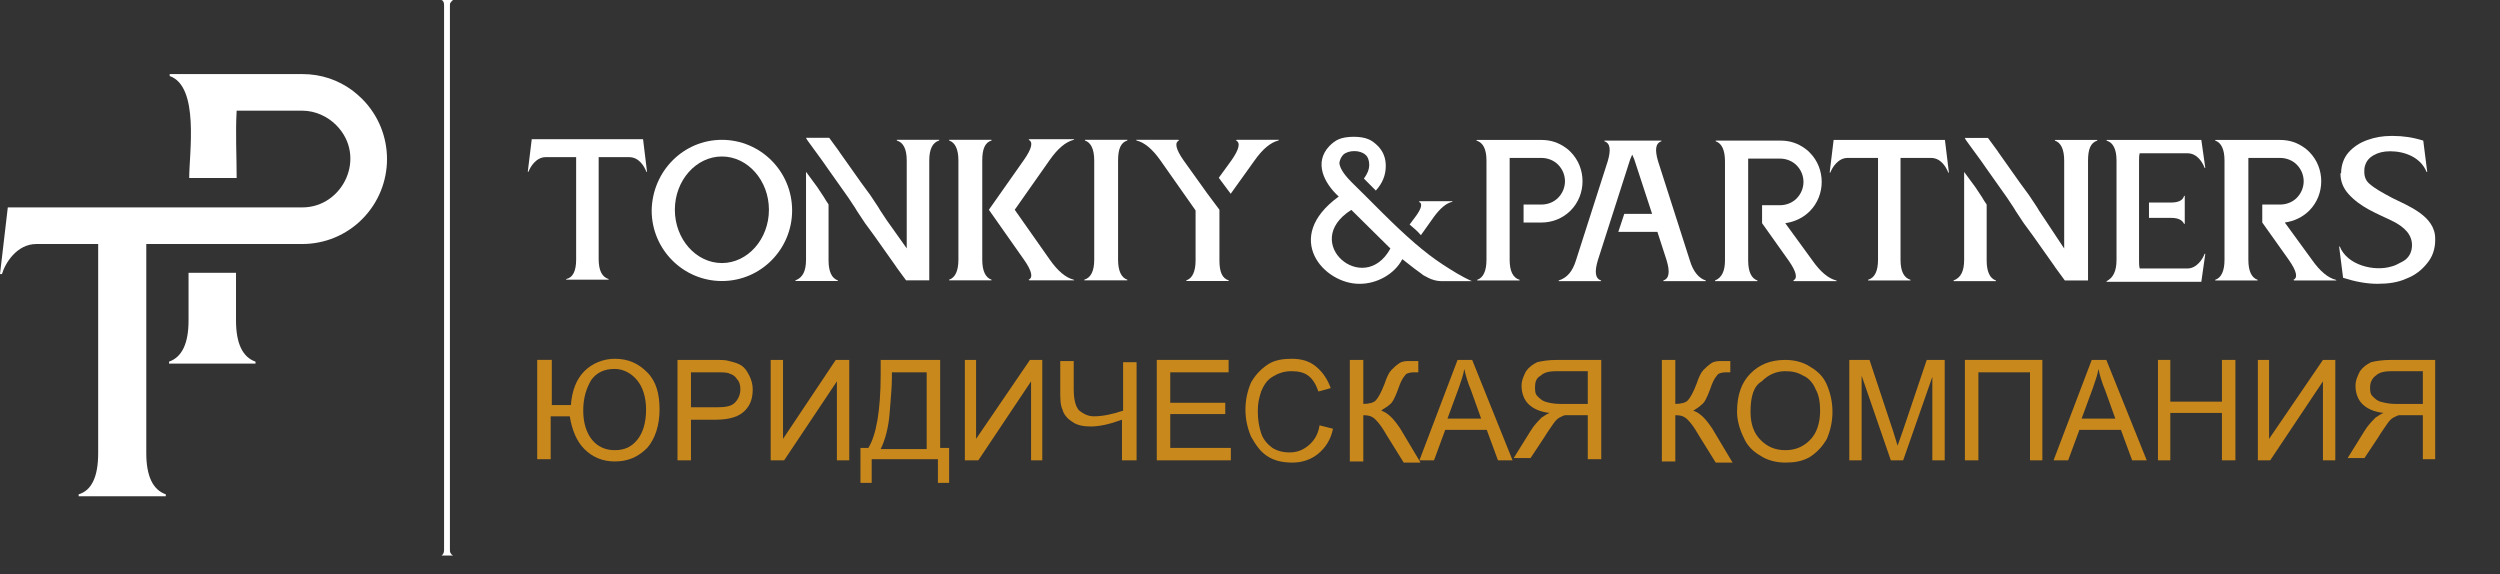 <svg width="270" height="62" viewBox="0 0 270 62" fill="none" xmlns="http://www.w3.org/2000/svg">
<rect x="0" y="0" width="270" height="62" fill="#333333" stroke="none"/>
<path fill-rule="evenodd" clip-rule="evenodd" d="M25.489 29.459V34.612C25.489 37.082 26.191 38.565 27.596 39.059V39.271H18.257V39.059C19.661 38.565 20.363 37.082 20.363 34.612V29.459H25.489ZM10.603 48.941V26.353H3.932C1.826 26.353 0.562 28.4 0.211 29.6H0L0.843 22.4C11.445 22.4 22.048 22.4 32.651 22.4C37.075 22.4 39.673 16.894 36.303 13.506C35.39 12.588 34.056 11.953 32.651 11.953H25.559C25.419 14.353 25.559 16.823 25.559 19.224H20.433C20.433 16.541 21.557 9.341 18.327 8.212V8C23.102 8 27.877 8 32.651 8C34.688 8 36.513 8.635 38.058 9.765C38.409 10.047 38.76 10.329 39.111 10.682C42.693 14.282 42.693 20.071 39.111 23.671C37.426 25.365 35.109 26.353 32.651 26.353C27.034 26.353 21.416 26.353 15.799 26.353V48.941C15.799 51.412 16.501 52.894 17.906 53.388V53.6H8.496V53.388C9.901 52.965 10.603 51.482 10.603 48.941Z" fill="white"/>
<path fill-rule="evenodd" clip-rule="evenodd" d="M48.591 0.635C48.591 0.494 48.591 0.353 48.661 0.282C48.731 0.212 48.801 0.071 48.942 0H47.678C47.889 0.071 47.959 0.282 47.959 0.565V59.435C47.959 59.718 47.818 59.929 47.678 60H48.942C48.801 59.929 48.731 59.859 48.661 59.718C48.591 59.647 48.591 59.506 48.591 59.365C48.591 39.812 48.591 20.188 48.591 0.635Z" fill="white"/>
<path fill-rule="evenodd" clip-rule="evenodd" d="M202.826 28.061V17.056H199.534C198.533 17.056 197.889 18.063 197.674 18.639H197.603L198.032 15.114H210.052L210.482 18.639H210.41C210.196 18.063 209.623 17.056 208.55 17.056H205.258V28.061C205.258 29.284 205.616 30.003 206.332 30.219V30.291H201.752V30.219C202.468 30.003 202.826 29.284 202.826 28.061Z" fill="white"/>
<path fill-rule="evenodd" clip-rule="evenodd" d="M222.932 26.838V17.344C222.932 16.121 222.574 15.402 221.93 15.186V15.114H226.509V15.186C225.794 15.402 225.507 16.121 225.507 17.344V30.291H223.003L222.001 28.924L221.858 28.709L219.569 25.472L218.567 24.105L218.424 23.89L218.281 23.674L217.995 23.242L217.708 22.811L217.494 22.451L217.207 22.019L216.921 21.588L216.778 21.372L214.489 18.135L213.988 17.416L212.414 15.258L212.27 15.042L212.199 14.898H214.703L215.705 16.265L215.848 16.481L218.138 19.718L219.139 21.084L219.282 21.3L219.426 21.516L219.712 21.947L219.998 22.379L220.213 22.739L220.785 23.602L220.928 23.817L222.932 26.838ZM212.127 28.061V18.567L213.344 20.221L213.487 20.437L214.059 21.3L214.274 21.66L214.56 22.091V28.133C214.56 29.356 214.918 30.075 215.562 30.291V30.363H210.983V30.291C211.77 30.003 212.127 29.284 212.127 28.061Z" fill="white"/>
<path fill-rule="evenodd" clip-rule="evenodd" d="M160.539 28.061V17.344C160.539 16.121 160.181 15.402 159.466 15.186V15.114H166.478C167.48 15.114 168.338 15.402 169.125 15.977C169.34 16.121 169.483 16.265 169.626 16.409C171.343 18.135 171.343 21.012 169.626 22.739C168.768 23.602 167.623 24.033 166.478 24.033H164.546V22.091H166.478C167.193 22.091 167.837 21.804 168.267 21.372C169.268 20.365 169.268 18.783 168.267 17.776C167.837 17.344 167.193 17.056 166.478 17.056H163.043C163.043 17.128 163.043 17.272 163.043 17.344V28.061C163.043 29.284 163.401 30.003 164.117 30.219V30.291H159.537V30.219C160.181 30.003 160.539 29.284 160.539 28.061Z" fill="white"/>
<path fill-rule="evenodd" clip-rule="evenodd" d="M186.298 28.133V17.416C186.298 16.193 185.94 15.474 185.296 15.258V15.186H192.308C193.309 15.186 194.168 15.474 194.955 16.049C195.17 16.193 195.313 16.337 195.456 16.481C197.173 18.207 197.173 21.084 195.456 22.81C194.74 23.53 193.81 23.961 192.809 24.105L193.596 25.184L195.742 28.133C196.601 29.356 197.459 30.075 198.318 30.291L198.39 30.363H193.739L193.667 30.291C194.168 30.075 194.025 29.356 193.166 28.133L190.304 24.105V22.163H192.236C192.952 22.163 193.596 21.875 194.025 21.444C195.027 20.437 195.027 18.854 194.025 17.847C193.596 17.416 192.952 17.128 192.236 17.128H188.802C188.802 17.2 188.802 17.344 188.802 17.416V28.133C188.802 29.356 189.16 30.075 189.803 30.291V30.363H185.224V30.291C185.94 30.003 186.298 29.284 186.298 28.133Z" fill="white"/>
<path fill-rule="evenodd" clip-rule="evenodd" d="M240.247 28.061V17.344C240.247 16.121 239.889 15.402 239.245 15.186V15.114H246.257C247.259 15.114 248.117 15.402 248.904 15.977C249.119 16.121 249.262 16.265 249.405 16.409C251.123 18.135 251.123 21.012 249.405 22.739C248.69 23.458 247.76 23.89 246.758 24.033L247.545 25.112L249.692 28.061C250.55 29.284 251.409 30.003 252.267 30.219L252.339 30.291H247.76L247.688 30.219C248.189 30.003 248.046 29.284 247.187 28.061L244.325 24.033V22.091H246.257C246.973 22.091 247.617 21.804 248.046 21.372C249.048 20.365 249.048 18.783 248.046 17.776C247.617 17.344 246.973 17.056 246.257 17.056H242.823C242.823 17.128 242.823 17.272 242.823 17.344V28.061C242.823 29.284 243.18 30.003 243.824 30.219V30.291H239.245V30.219C239.889 30.003 240.247 29.284 240.247 28.061Z" fill="white"/>
<path fill-rule="evenodd" clip-rule="evenodd" d="M234.451 23.53H232.09V21.875H234.451C235.238 21.875 235.739 21.66 235.882 21.156H235.954V24.177H235.882C235.668 23.746 235.238 23.53 234.451 23.53ZM228.584 28.061V17.344C228.584 16.121 228.226 15.402 227.511 15.186V15.114H237.743L238.172 18.135H238.1C237.886 17.56 237.313 16.553 236.24 16.553H231.088C231.017 16.769 231.017 17.056 231.017 17.416V28.133C231.017 28.421 231.017 28.709 231.088 28.996H236.24C237.242 28.996 237.886 27.989 238.1 27.414H238.172L237.743 30.435H227.511V30.363C228.226 30.003 228.584 29.284 228.584 28.061Z" fill="white"/>
<path fill-rule="evenodd" clip-rule="evenodd" d="M170.199 28.133L173.633 17.416C173.991 16.193 173.919 15.474 173.275 15.258V15.186H179.429V15.258C178.785 15.474 178.713 16.193 179.071 17.416L182.505 28.133C182.863 29.356 183.507 30.075 184.223 30.291V30.363H179.643V30.291C180.287 30.075 180.359 29.356 180.001 28.133L178.999 25.04H174.778L175.422 23.098H178.427L176.567 17.416C176.495 17.128 176.352 16.912 176.28 16.697C176.209 16.912 176.066 17.128 175.994 17.416L172.56 28.133C172.202 29.356 172.274 30.075 172.918 30.291V30.363H168.338V30.291C169.268 30.003 169.841 29.284 170.199 28.133Z" fill="white"/>
<path fill-rule="evenodd" clip-rule="evenodd" d="M252.84 18.711C252.84 17.848 253.126 17.056 253.627 16.481C254.128 15.905 254.843 15.402 255.702 15.114C256.489 14.826 257.347 14.683 258.206 14.683H258.492C259.494 14.683 260.567 14.826 261.712 15.186L262.141 18.567H262.07C261.426 16.984 259.709 16.337 258.135 16.337C257.419 16.337 256.847 16.481 256.346 16.768C255.845 17.056 255.559 17.416 255.416 17.919C255.344 18.135 255.344 18.351 255.344 18.567C255.344 19.142 255.559 19.574 255.916 19.861C256.489 20.365 257.276 20.797 258.349 21.372C260.066 22.235 263 23.314 263 25.76V25.975C263 26.407 262.928 26.838 262.785 27.27C262.642 27.702 262.428 28.061 262.141 28.421C261.569 29.14 260.853 29.716 259.923 30.075C258.993 30.507 257.92 30.651 256.775 30.651C255.63 30.651 254.414 30.435 253.054 30.003L252.625 26.623H252.697C253.484 28.637 256.417 29.356 258.278 28.78C258.635 28.709 258.993 28.493 259.422 28.277C260.138 27.917 260.496 27.27 260.496 26.479C260.496 25.4 259.78 24.537 258.278 23.817C256.632 23.026 254.915 22.379 253.627 20.94C253.054 20.293 252.768 19.574 252.768 18.711V18.711H252.84Z" fill="white"/>
<path fill-rule="evenodd" clip-rule="evenodd" d="M150.164 26.838L145.943 22.667C140.362 26.191 147.302 32.089 150.164 26.838ZM152.239 24.249L152.883 23.386C153.527 22.523 153.67 21.947 153.241 21.803L153.313 21.732H156.89L156.819 21.803C156.175 21.947 155.531 22.523 154.887 23.386L153.456 25.4C153.098 24.968 152.669 24.609 152.239 24.249ZM144.583 21.228C143.009 19.79 141.864 17.56 143.582 15.761C143.868 15.474 144.226 15.186 144.583 15.042C145.37 14.683 147.016 14.683 147.803 15.042C148.161 15.186 148.519 15.474 148.805 15.761C149.377 16.337 149.664 17.056 149.664 17.919C149.664 18.926 149.306 19.79 148.59 20.581L147.302 19.286C147.66 18.782 147.875 18.351 147.875 17.776C147.875 17.344 147.732 16.912 147.445 16.697C146.873 16.193 145.657 16.193 145.084 16.697C144.87 16.912 144.727 17.2 144.655 17.56C144.655 18.279 145.514 19.214 145.943 19.646C148.232 21.875 150.451 24.249 152.883 26.335C153.813 27.126 154.815 27.917 155.817 28.565C156.819 29.212 157.82 29.859 158.965 30.363H155.674C155.173 30.363 154.672 30.219 154.243 30.003C154.028 29.859 153.742 29.788 153.527 29.572C153.313 29.428 153.026 29.212 152.74 28.996L151.452 27.989C150.594 29.644 148.662 30.651 146.873 30.651C143.009 30.723 138.43 25.688 144.583 21.228Z" fill="white"/>
<path fill-rule="evenodd" clip-rule="evenodd" d="M62.223 28.049V16.972H58.932C57.93 16.972 57.286 17.979 57.072 18.555H57L57.429 15.03H69.45L69.879 18.555H69.808C69.593 17.979 69.02 16.972 67.947 16.972H64.656V27.977C64.656 29.2 65.014 29.919 65.729 30.135V30.207H61.15V30.135C61.865 29.991 62.223 29.272 62.223 28.049Z" fill="white"/>
<path fill-rule="evenodd" clip-rule="evenodd" d="M97.927 26.826V17.332C97.927 16.109 97.569 15.39 96.854 15.174V15.102H101.433V15.174C100.718 15.39 100.36 16.109 100.36 17.332V30.279H97.856L96.854 28.912L96.711 28.696L94.421 25.46L93.419 24.093L93.276 23.877L93.133 23.662L92.847 23.23L92.561 22.798L92.346 22.439L91.774 21.576L91.631 21.36L89.341 18.123L88.84 17.404L87.266 15.246L87.123 15.03L87.051 14.886H89.556L90.557 16.253L90.7 16.469L92.99 19.705L93.992 21.072L94.135 21.288L94.278 21.504L94.85 22.367L95.065 22.726L95.351 23.158L95.637 23.59L95.781 23.805L97.927 26.826ZM87.051 28.049V18.555L88.268 20.209L88.411 20.425L88.983 21.288L89.198 21.648L89.484 22.079V28.121C89.484 29.344 89.842 30.063 90.486 30.279V30.351H85.906V30.279C86.694 29.991 87.051 29.272 87.051 28.049Z" fill="white"/>
<path fill-rule="evenodd" clip-rule="evenodd" d="M118.176 28.05V17.332C118.176 16.11 117.818 15.39 117.174 15.175V15.102H121.754V15.175C121.038 15.39 120.752 16.11 120.752 17.332V28.05C120.752 29.272 121.11 29.992 121.754 30.207V30.279H117.103V30.207C117.818 29.992 118.176 29.272 118.176 28.05Z" fill="white"/>
<path fill-rule="evenodd" clip-rule="evenodd" d="M103.508 28.049V17.332C103.508 16.109 103.15 15.39 102.506 15.174V15.102H107.086V15.174C106.37 15.39 106.084 16.109 106.084 17.332V28.049C106.084 29.272 106.442 29.991 107.086 30.207V30.279H102.506V30.207C103.15 29.991 103.508 29.272 103.508 28.049ZM106.799 22.655L110.592 17.26C111.45 16.037 111.593 15.318 111.092 15.102L111.164 15.03H116.029L115.958 15.102C115.099 15.318 114.241 16.037 113.382 17.26L109.59 22.655L113.382 28.049C114.241 29.272 115.099 29.991 115.958 30.207L116.029 30.279H111.164L111.092 30.207C111.593 29.991 111.45 29.272 110.592 28.049L106.799 22.655Z" fill="white"/>
<path fill-rule="evenodd" clip-rule="evenodd" d="M132.915 20.929L135.491 17.332C136.35 16.11 137.209 15.39 138.067 15.175L138.139 15.102H133.559L133.488 15.175C133.989 15.39 133.846 16.11 132.987 17.332L131.628 19.202L132.915 20.929ZM130.411 20.929L129.123 19.131L127.835 17.332C126.977 16.11 126.834 15.39 127.335 15.175L127.263 15.102H122.684L122.755 15.175C123.614 15.39 124.472 16.11 125.331 17.332L129.123 22.727V28.122C129.123 29.344 128.766 30.064 128.122 30.279V30.351H132.701V30.279C131.985 30.064 131.699 29.344 131.699 28.122V22.655L130.411 20.929Z" fill="white"/>
<path fill-rule="evenodd" clip-rule="evenodd" d="M77.964 16.901C80.755 16.901 83.044 19.49 83.044 22.655C83.044 25.82 80.755 28.409 77.964 28.409C75.174 28.409 72.884 25.82 72.884 22.655C72.884 19.49 75.174 16.901 77.964 16.901ZM77.964 15.102C82.114 15.102 85.549 18.483 85.549 22.727C85.549 26.899 82.186 30.351 77.964 30.351C73.814 30.351 70.38 26.971 70.38 22.727C70.452 18.483 73.814 15.102 77.964 15.102Z" fill="white"/>
<path fill-rule="evenodd" clip-rule="evenodd" d="M62.989 44.353C62.989 45.694 63.353 46.79 63.959 47.521C64.565 48.252 65.413 48.618 66.383 48.618C67.474 48.618 68.201 48.252 68.808 47.521C69.414 46.79 69.777 45.694 69.777 44.231C69.777 42.891 69.414 41.794 68.808 41.063C68.201 40.332 67.353 39.844 66.383 39.844C65.292 39.844 64.444 40.21 63.837 41.063C63.353 41.916 62.989 42.891 62.989 44.353ZM58.14 38.869H59.595V43.744H61.656C61.777 42.16 62.262 40.941 63.11 40.088C63.959 39.235 65.171 38.748 66.383 38.748C67.838 38.748 68.929 39.235 69.898 40.21C70.868 41.185 71.232 42.525 71.232 44.231C71.232 45.937 70.747 47.4 69.898 48.374C68.929 49.349 67.838 49.837 66.383 49.837C65.05 49.837 63.959 49.349 63.11 48.496C62.262 47.643 61.777 46.425 61.534 44.962H59.474V49.593H58.019V38.869H58.14Z" fill="#C9881C"/>
<path fill-rule="evenodd" clip-rule="evenodd" d="M74.626 43.988H77.414C78.384 43.988 78.99 43.866 79.353 43.5C79.717 43.135 79.96 42.647 79.96 42.038C79.96 41.55 79.838 41.185 79.596 40.941C79.353 40.576 79.111 40.454 78.747 40.332C78.505 40.21 78.02 40.21 77.414 40.21H74.626V43.988ZM73.171 49.715V38.87H77.171C77.899 38.87 78.384 38.87 78.747 38.992C79.232 39.113 79.717 39.235 80.081 39.479C80.444 39.723 80.687 40.088 80.929 40.576C81.172 41.063 81.293 41.55 81.293 42.038C81.293 43.013 81.05 43.744 80.444 44.353C79.838 44.962 78.869 45.328 77.293 45.328H74.626V49.715H73.171V49.715Z" fill="#C9881C"/>
<path fill-rule="evenodd" clip-rule="evenodd" d="M83.233 38.87H84.566V47.4L90.263 38.87H91.718V49.715H90.385V41.185L84.687 49.715H83.233V38.87Z" fill="#C9881C"/>
<path fill-rule="evenodd" clip-rule="evenodd" d="M100.082 40.21H96.324V40.819C96.324 41.794 96.203 43.013 96.082 44.597C95.96 46.181 95.597 47.522 95.112 48.496H100.082V40.21ZM94.991 38.87H101.537V48.375H102.506V52.152H101.294V49.593H94.142V52.152H92.93V48.375H93.779C94.627 47.034 95.112 44.353 95.112 40.454V38.87H94.991Z" fill="#C9881C"/>
<path fill-rule="evenodd" clip-rule="evenodd" d="M104.203 38.87H105.416V47.4L111.234 38.87H112.567V49.715H111.355V41.185L105.658 49.715H104.203V38.87Z" fill="#C9881C"/>
<path fill-rule="evenodd" clip-rule="evenodd" d="M122.629 49.715H121.174V45.328C119.841 45.816 118.75 46.059 117.78 46.059C117.053 46.059 116.325 45.938 115.84 45.572C115.234 45.206 114.871 44.719 114.749 44.232C114.507 43.744 114.507 43.013 114.507 42.16V38.992H115.962V42.038C115.962 43.257 116.204 43.988 116.568 44.353C117.053 44.719 117.537 44.963 118.144 44.963C119.113 44.963 120.204 44.719 121.295 44.353V39.114H122.75V49.715H122.629Z" fill="#C9881C"/>
<path fill-rule="evenodd" clip-rule="evenodd" d="M124.932 49.715V38.87H132.69V40.21H126.387V43.5H132.326V44.719H126.387V48.375H132.932V49.715H124.932Z" fill="#C9881C"/>
<path fill-rule="evenodd" clip-rule="evenodd" d="M142.509 45.937L143.963 46.303C143.721 47.521 143.115 48.374 142.387 48.984C141.66 49.593 140.69 49.959 139.599 49.959C138.387 49.959 137.539 49.715 136.811 49.227C136.084 48.74 135.599 48.009 135.114 47.156C134.751 46.303 134.508 45.328 134.508 44.231C134.508 43.134 134.751 42.16 135.114 41.307C135.599 40.454 136.205 39.844 136.933 39.357C137.66 38.869 138.63 38.748 139.478 38.748C140.569 38.748 141.418 38.991 142.145 39.601C142.872 40.21 143.357 40.941 143.721 41.916L142.387 42.281C142.145 41.55 141.781 40.941 141.296 40.575C140.812 40.21 140.205 40.088 139.478 40.088C138.63 40.088 138.024 40.332 137.417 40.697C136.811 41.063 136.448 41.672 136.205 42.281C135.963 43.013 135.842 43.622 135.842 44.353C135.842 45.328 135.963 46.059 136.205 46.79C136.448 47.521 136.933 48.009 137.417 48.374C138.024 48.74 138.63 48.862 139.236 48.862C140.084 48.862 140.69 48.618 141.296 48.131C142.024 47.521 142.387 46.79 142.509 45.937Z" fill="#C9881C"/>
<path fill-rule="evenodd" clip-rule="evenodd" d="M145.781 38.87H147.236V43.622C147.842 43.622 148.327 43.5 148.57 43.257C148.812 43.013 149.176 42.404 149.539 41.429C149.782 40.697 150.024 40.21 150.267 39.966C150.509 39.723 150.751 39.479 151.115 39.235C151.479 38.992 151.842 38.992 152.327 38.992C152.933 38.992 153.176 38.992 153.176 38.992V40.21C153.176 40.21 153.055 40.21 152.933 40.21C152.812 40.21 152.691 40.21 152.691 40.21C152.206 40.21 151.842 40.332 151.721 40.576C151.479 40.819 151.236 41.307 150.994 42.038C150.63 43.013 150.388 43.5 150.024 43.744C149.782 43.988 149.418 44.109 149.176 44.353C149.903 44.597 150.509 45.206 151.236 46.303L153.418 49.959H151.6L149.782 47.034C149.297 46.181 148.933 45.694 148.57 45.328C148.206 44.962 147.842 44.841 147.236 44.841V49.837H145.781V38.87Z" fill="#C9881C"/>
<path fill-rule="evenodd" clip-rule="evenodd" d="M156.327 45.206H159.964L158.873 42.16C158.509 41.307 158.267 40.454 158.146 39.844C158.025 40.576 157.782 41.185 157.54 41.916L156.327 45.206ZM153.297 49.715L157.418 38.87H158.994L163.358 49.715H161.782L160.57 46.425H156.085L154.873 49.715H153.297Z" fill="#C9881C"/>
<path fill-rule="evenodd" clip-rule="evenodd" d="M171.48 43.622H168.449C167.843 43.622 167.237 43.5 166.874 43.378C166.51 43.257 166.267 43.013 166.025 42.769C165.783 42.525 165.783 42.16 165.783 41.794C165.783 41.307 165.904 40.819 166.389 40.576C166.752 40.21 167.358 40.088 168.086 40.088H171.48V43.622V43.622ZM172.934 49.715V38.87H168.207C167.237 38.87 166.51 38.992 166.025 39.113C165.54 39.357 165.176 39.601 164.813 40.088C164.57 40.576 164.328 41.063 164.328 41.672C164.328 42.404 164.57 43.135 165.055 43.622C165.54 44.109 166.267 44.475 167.358 44.597C166.995 44.719 166.752 44.962 166.51 45.084C166.146 45.45 165.661 45.937 165.298 46.547L163.479 49.471H165.298L166.752 47.278C167.116 46.669 167.48 46.181 167.722 45.816C167.964 45.45 168.207 45.206 168.449 45.084C168.692 44.962 168.934 44.841 169.055 44.841C169.177 44.841 169.419 44.841 169.783 44.841H171.48V49.593H172.934V49.715Z" fill="#C9881C"/>
<path fill-rule="evenodd" clip-rule="evenodd" d="M179.48 38.87H180.935V43.622C181.541 43.622 182.026 43.5 182.268 43.257C182.511 43.013 182.874 42.404 183.238 41.429C183.481 40.697 183.723 40.21 183.965 39.966C184.208 39.723 184.45 39.479 184.814 39.235C185.178 38.992 185.541 38.992 186.026 38.992C186.632 38.992 186.875 38.992 186.875 38.992V40.21C186.875 40.21 186.753 40.21 186.632 40.21C186.511 40.21 186.39 40.21 186.39 40.21C185.905 40.21 185.541 40.332 185.42 40.576C185.178 40.819 184.935 41.307 184.693 42.038C184.329 43.013 184.087 43.5 183.723 43.744C183.481 43.988 183.238 44.109 182.874 44.353C183.602 44.597 184.208 45.206 184.935 46.303L187.117 49.959H185.299L183.481 47.034C182.996 46.181 182.632 45.694 182.268 45.328C181.905 44.962 181.541 44.841 180.935 44.841V49.837H179.48V38.87Z" fill="#C9881C"/>
<path fill-rule="evenodd" clip-rule="evenodd" d="M189.057 44.475C189.057 45.816 189.42 46.79 190.148 47.522C190.875 48.253 191.723 48.618 192.814 48.618C193.905 48.618 194.754 48.253 195.481 47.522C196.208 46.79 196.572 45.694 196.572 44.353C196.572 43.5 196.451 42.647 196.087 42.038C195.845 41.429 195.36 40.819 194.754 40.576C194.148 40.21 193.542 40.088 192.814 40.088C191.845 40.088 190.996 40.454 190.269 41.185C189.42 41.672 189.057 42.769 189.057 44.475ZM187.602 44.475C187.602 42.647 188.087 41.307 189.057 40.332C190.026 39.357 191.238 38.87 192.814 38.87C193.784 38.87 194.754 39.113 195.481 39.601C196.33 40.088 196.936 40.697 197.299 41.55C197.663 42.404 197.906 43.378 197.906 44.475C197.906 45.572 197.663 46.547 197.299 47.4C196.815 48.253 196.208 48.862 195.481 49.349C194.633 49.837 193.784 49.959 192.814 49.959C191.845 49.959 190.875 49.715 190.148 49.228C189.299 48.74 188.693 48.131 188.329 47.278C187.844 46.303 187.602 45.328 187.602 44.475Z" fill="#C9881C"/>
<path fill-rule="evenodd" clip-rule="evenodd" d="M199.724 49.715V38.87H201.906L204.451 46.547C204.694 47.278 204.815 47.765 204.936 48.131C205.058 47.765 205.3 47.156 205.542 46.425L208.088 38.87H210.027V49.715H208.694V40.697L205.542 49.715H204.209L201.057 40.576V49.715H199.724Z" fill="#C9881C"/>
<path fill-rule="evenodd" clip-rule="evenodd" d="M212.209 38.87H220.574V49.715H219.24V40.21H213.664V49.715H212.209V38.87Z" fill="#C9881C"/>
<path fill-rule="evenodd" clip-rule="evenodd" d="M224.816 45.206H228.453L227.362 42.16C226.998 41.307 226.756 40.454 226.634 39.844C226.513 40.576 226.271 41.185 226.028 41.916L224.816 45.206ZM221.786 49.715L225.907 38.87H227.483L231.847 49.715H230.271L229.059 46.425H224.574L223.361 49.715H221.786Z" fill="#C9881C"/>
<path fill-rule="evenodd" clip-rule="evenodd" d="M233.059 49.715V38.87H234.392V43.378H239.969V38.87H241.423V49.715H239.969V44.597H234.392V49.715H233.059Z" fill="#C9881C"/>
<path fill-rule="evenodd" clip-rule="evenodd" d="M243.848 38.87H245.06V47.4L250.878 38.87H252.212V49.715H250.878V41.185L245.181 49.715H243.848V38.87Z" fill="#C9881C"/>
<path fill-rule="evenodd" clip-rule="evenodd" d="M261.667 43.622H258.636C258.03 43.622 257.545 43.5 257.06 43.378C256.697 43.257 256.454 43.013 256.212 42.769C255.969 42.525 255.969 42.16 255.969 41.794C255.969 41.307 256.212 40.819 256.576 40.576C256.939 40.21 257.545 40.088 258.273 40.088H261.667V43.622V43.622ZM263 49.715V38.87H258.273C257.303 38.87 256.576 38.992 256.091 39.113C255.606 39.357 255.242 39.601 254.878 40.088C254.636 40.576 254.394 41.063 254.394 41.672C254.394 42.404 254.636 43.135 255.121 43.622C255.606 44.109 256.333 44.475 257.424 44.597C257.06 44.719 256.818 44.962 256.576 45.084C256.212 45.45 255.727 45.937 255.363 46.547L253.545 49.471H255.363L256.818 47.278C257.182 46.669 257.545 46.181 257.788 45.816C258.03 45.45 258.273 45.206 258.515 45.084C258.757 44.962 259 44.841 259.121 44.841C259.242 44.841 259.485 44.841 259.97 44.841H261.667V49.593H263V49.715Z" fill="#C9881C"/>
</svg>
